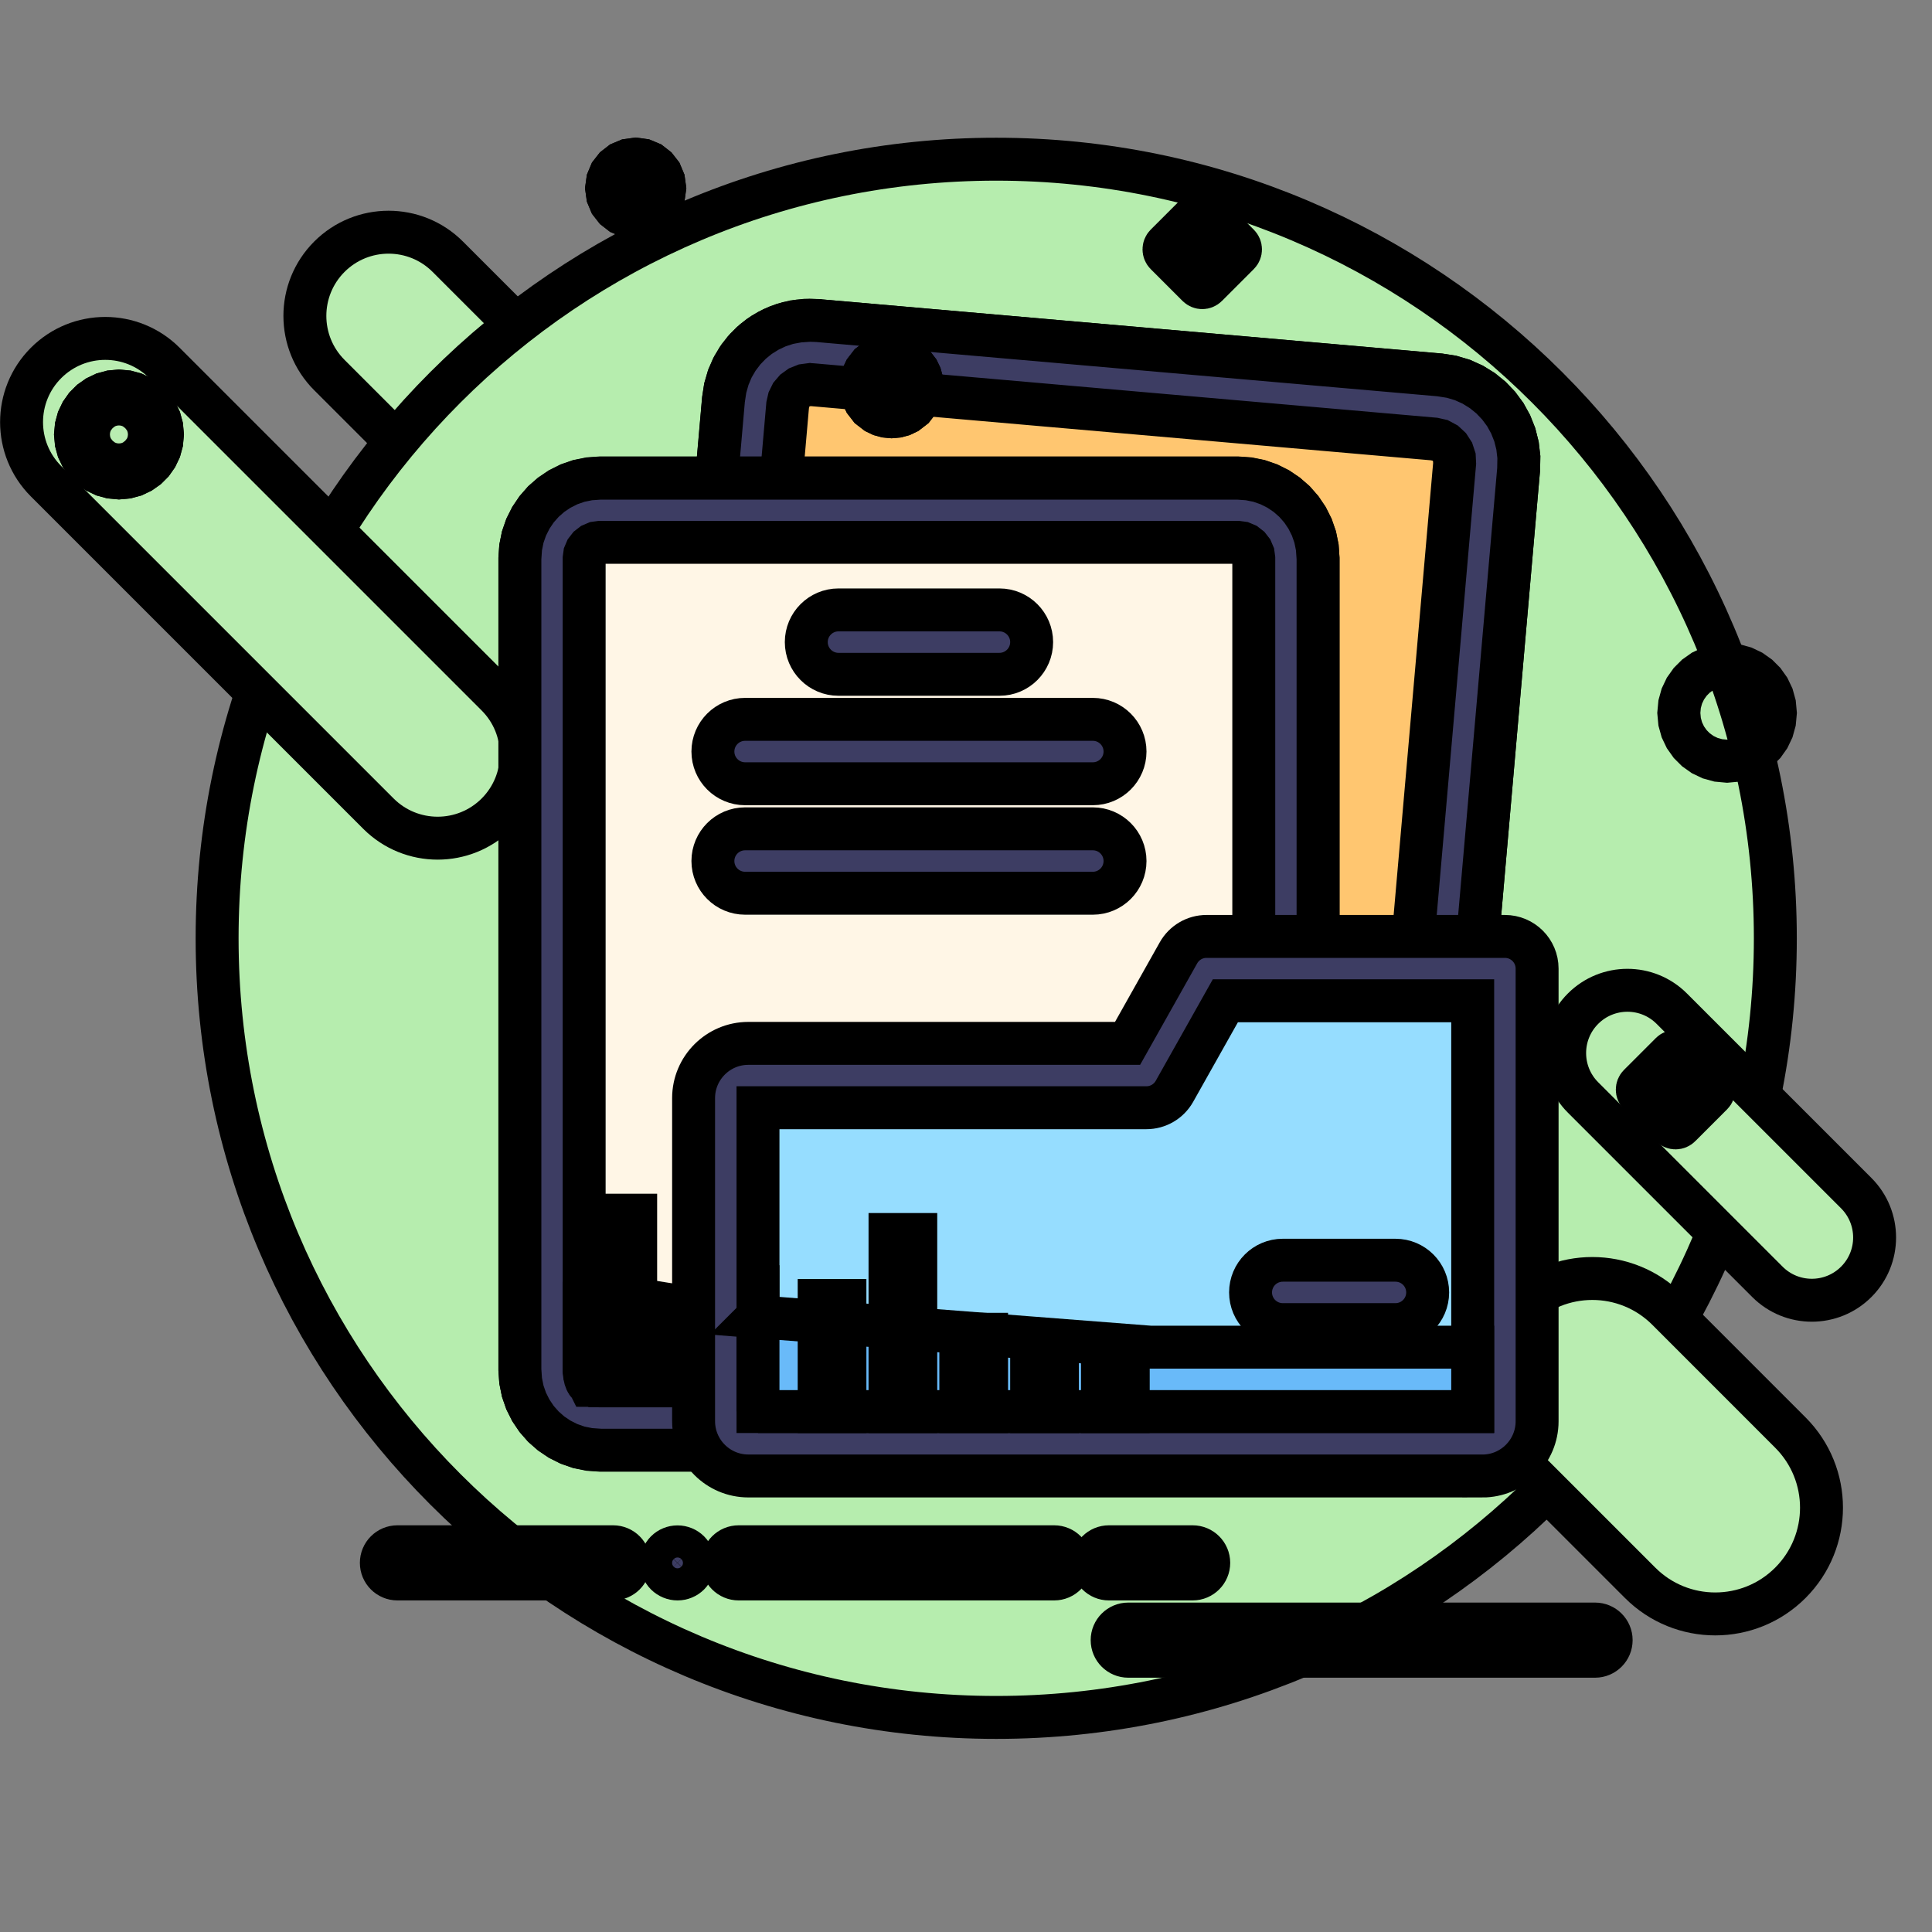 <svg xmlns="http://www.w3.org/2000/svg" version="1.1" viewBox="0 0 45 45" sillyvg="true" node-id="1">

 <rect x="0" y="0" width="45" height="45" fill="#808080" stroke="none"/>

 <g>
  <g stroke="null" id="svg_43">
   <g stroke="null" id="svg_3" node-id="171">
    <path stroke="null" target-y="48.13" target-x="262.71" target-width="160.31" target-height="160.31" node-id="5" id="矩形_16" group-id="1" fill-rule="nonzero" fill="#b9edb1" d="m10.429,5.979l7.742,7.742c0.761,0.761 0.761,1.996 0,2.757l0,0c-0.761,0.761 -1.996,0.761 -2.757,0l-7.742,-7.742c-0.761,-0.761 -0.761,-1.995 0,-2.757l0,0c0.762,-0.761 1.996,-0.761 2.757,0z"/>
    <path stroke="null" target-y="28" target-x="238" target-width="484" target-height="484" node-id="6" id="椭圆_1" group-id="1" fill-rule="nonzero" fill="#b6edae" d="m41.351,21.855c0,10.022 -8.125,18.147 -18.147,18.147c-10.022,0 -18.147,-8.125 -18.147,-18.147c0,-10.022 8.125,-18.147 18.147,-18.147c10.022,0 18.147,8.125 18.147,18.147z"/>
    <path stroke="null" target-y="372.45" target-x="628.92" target-width="110.63" target-height="110.62" node-id="7" id="矩形_13" group-id="1" fill-rule="nonzero" fill="#b9edb1" d="m38.838,30.503l2.863,2.864c0.967,0.967 0.967,2.533 0,3.5l0,0c-0.966,0.966 -2.533,0.966 -3.499,0l-2.864,-2.864c-0.967,-0.966 -0.967,-2.533 0,-3.5l0,0c0.967,-0.966 2.534,-0.966 3.5,0z"/>
    <path stroke="null" target-y="81.13" target-x="174.71" target-width="160.31" target-height="160.31" node-id="8" id="矩形_15" group-id="1" fill-rule="nonzero" fill="#b9edb1" d="m3.83,8.453l7.742,7.742c0.761,0.761 0.761,1.996 0,2.757l0,0c-0.761,0.761 -1.996,0.761 -2.757,0l-7.742,-7.742c-0.761,-0.761 -0.761,-1.995 0,-2.757l0,0c0.762,-0.761 1.996,-0.761 2.757,0z"/>
    <path stroke="null" target-y="284.27" target-x="654.65" target-width="100.08" target-height="100.08" node-id="9" id="矩形_14" group-id="1" fill-rule="nonzero" fill="#b9edb1" d="m38.94,23.495l4.295,4.295c0.571,0.571 0.571,1.497 0,2.067l0,0c-0.571,0.571 -1.497,0.571 -2.068,0l-4.295,-4.295c-0.571,-0.571 -0.571,-1.497 0,-2.068l0,0c0.571,-0.571 1.497,-0.571 2.067,0z"/>
   </g>
   <g stroke="null" id="svg_4" node-id="172">
    <path stroke="null" id="svg_5" target-y="78.05" target-x="373.64" target-width="268.72" target-height="317.8" node-id="76" group-id="2" fill-rule="nonzero" fill="#ffc670" d="m19.044,7.466l14.49,1.265l0.275,0.043l0.256,0.076l0.239,0.108l0.223,0.138l0.201,0.163l0.179,0.187l0.154,0.209l0.124,0.225l0.097,0.244l0.064,0.255l0.031,0.265l-0.005,0.278l-1.618,18.523l-0.043,0.275l-0.076,0.256l-0.108,0.24l-0.139,0.223l-0.162,0.2l-0.187,0.179l-0.209,0.154l-0.226,0.125l-0.244,0.097l-0.255,0.064l-0.265,0.03l-0.279,-0.004l-14.489,-1.266l-0.275,-0.043l-0.256,-0.076l-0.239,-0.108l-0.224,-0.138l-0.2,-0.163l-0.179,-0.187l-0.154,-0.208l-0.125,-0.226l-0.097,-0.244l-0.065,-0.255l-0.03,-0.265l0.005,-0.278l1.617,-18.523l0.043,-0.275l0.076,-0.256l0.108,-0.239l0.138,-0.224l0.163,-0.2l0.187,-0.179l0.208,-0.154l0.226,-0.125l0.244,-0.097l0.255,-0.065l0.265,-0.03l0.278,0.005z"/>
    <path stroke="null" id="svg_6" target-y="78.01" target-x="373.64" target-width="268.72" target-height="317.88" node-id="78" group-id="2" fill-rule="nonzero" fill="#3d3d63" d="m31.741,31.295l-0.178,-0.007l-14.489,-1.266l-0.275,-0.043l-0.256,-0.076l-0.239,-0.108l-0.224,-0.138l-0.2,-0.163l-0.179,-0.188l-0.154,-0.208l-0.125,-0.226l-0.097,-0.244l-0.065,-0.255l-0.03,-0.265l0.004,-0.278l1.618,-18.523l0.04,-0.262l0.069,-0.244l0.095,-0.227l0.124,-0.214l0.149,-0.197l0.168,-0.174l0.188,-0.153l0.21,-0.131l0.223,-0.105l0.235,-0.076l0.249,-0.046l0.265,-0.018l0.177,0.007l14.49,1.266l0.274,0.043l0.256,0.076l0.239,0.108l0.224,0.139l0.2,0.162l0.179,0.188l0.154,0.208l0.125,0.226l0.097,0.244l0.064,0.255l0.031,0.265l-0.005,0.279l-1.617,18.522l-0.041,0.263l-0.068,0.244l-0.096,0.228l-0.123,0.213l-0.149,0.197l-0.168,0.175l-0.188,0.152l-0.21,0.131l-0.223,0.105l-0.235,0.076l-0.249,0.047l-0.265,0.017zm-12.874,-22.337l-0.133,0.018l-0.116,0.046l-0.104,0.075l-0.083,0.097l-0.055,0.112l-0.03,0.131l-1.617,18.523l0.007,0.141l0.042,0.129l0.072,0.112l0.099,0.091l0.119,0.063l0.138,0.031l14.489,1.266l0.142,-0.007l0.129,-0.042l0.112,-0.073l0.091,-0.099l0.063,-0.118l0.031,-0.137l1.618,-18.522l-0.007,-0.142l-0.042,-0.128l-0.073,-0.113l-0.098,-0.091l-0.119,-0.064l-0.138,-0.031l-14.49,-1.266l-0.046,-0.002z"/>
   </g>
   <g stroke="null" id="svg_7" node-id="173">
    <path stroke="null" id="svg_8" target-y="127" target-x="332" target-width="248" target-height="302" node-id="82" group-id="3" fill-rule="nonzero" fill="#fff6e6" d="m13.981,11.132l14.847,0l0.257,0.018l0.243,0.049l0.229,0.079l0.217,0.109l0.198,0.134l0.181,0.158l0.158,0.181l0.134,0.198l0.109,0.217l0.079,0.229l0.049,0.243l0.018,0.257l0,18.897l-0.018,0.257l-0.049,0.243l-0.079,0.229l-0.109,0.217l-0.134,0.198l-0.158,0.181l-0.181,0.158l-0.198,0.134l-0.217,0.109l-0.229,0.079l-0.243,0.049l-0.257,0.018l-14.847,0l-0.257,-0.018l-0.243,-0.049l-0.229,-0.079l-0.217,-0.109l-0.198,-0.134l-0.181,-0.158l-0.158,-0.181l-0.134,-0.198l-0.109,-0.217l-0.079,-0.229l-0.049,-0.243l-0.018,-0.257l0,-18.897l0.018,-0.257l0.049,-0.243l0.079,-0.229l0.109,-0.217l0.134,-0.198l0.158,-0.181l0.181,-0.158l0.198,-0.134l0.217,-0.109l0.229,-0.079l0.243,-0.049l0.257,-0.018z"/>
    <path stroke="null" id="svg_9" target-y="127" target-x="332" target-width="248" target-height="302" node-id="84" group-id="3" fill-rule="nonzero" fill="#3d3d63" d="m28.828,33.778l-14.847,0l-0.257,-0.018l-0.242,-0.049l-0.229,-0.08l-0.217,-0.109l-0.198,-0.133l-0.181,-0.159l-0.159,-0.181l-0.133,-0.198l-0.109,-0.217l-0.08,-0.229l-0.049,-0.242l-0.018,-0.257l0,-18.897l0.018,-0.257l0.049,-0.242l0.08,-0.229l0.109,-0.217l0.133,-0.198l0.159,-0.181l0.181,-0.159l0.198,-0.133l0.217,-0.109l0.229,-0.08l0.242,-0.049l0.257,-0.018l14.847,0l0.257,0.018l0.242,0.049l0.229,0.08l0.217,0.109l0.198,0.133l0.181,0.159l0.159,0.181l0.133,0.198l0.109,0.217l0.08,0.229l0.049,0.242l0.018,0.257l0,18.897l-0.018,0.257l-0.049,0.242l-0.08,0.229l-0.109,0.217l-0.133,0.198l-0.159,0.181l-0.181,0.159l-0.198,0.133l-0.217,0.109l-0.229,0.08l-0.242,0.049l-0.257,0.018zm-14.847,-21.146l-0.102,0.014l-0.087,0.037l-0.076,0.059l-0.059,0.076l-0.037,0.087l-0.014,0.102l0,18.897l0.014,0.102l0.037,0.087l0.059,0.076l0.076,0.059l0.087,0.037l0.102,0.014l14.847,0l0.102,-0.014l0.087,-0.037l0.076,-0.059l0.059,-0.076l0.037,-0.087l0.014,-0.102l0,-18.897l-0.014,-0.102l-0.037,-0.087l-0.059,-0.076l-0.076,-0.059l-0.087,-0.037l-0.102,-0.014l-14.847,0z"/>
   </g>
   <path stroke="null" target-y="379.56" target-x="351.98" target-width="107.55" target-height="29.55" node-id="16" id="路径_95" fill-rule="nonzero" fill="#ffb038" d="m13.606,30.07l4.424,0.708l3.639,0l0,1.5c0,0 -5.973,0.008 -7.931,-0.008c-0.015,-0.031 -0.109,-0.031 -0.133,-0.33c-0.002,-0.691 0,-1.869 0,-1.869z"/>
   <path stroke="null" id="svg_10" target-y="356" target-x="360" target-width="8" target-height="53" node-id="88" fill-rule="nonzero" fill="#ffc670" d="m14.206,28.304l0.6,0l0,3.974l-0.6,0l0,-3.974z"/>
   <path stroke="null" id="svg_11" target-y="390" target-x="375" target-width="8" target-height="19" node-id="90" fill-rule="nonzero" fill="#ffc670" d="m15.331,30.853l0.6,0l0,1.425l-0.6,0l0,-1.425z"/>
   <path stroke="null" id="svg_12" target-y="459" target-x="395" target-width="108" target-height="10" node-id="92" fill-rule="nonzero" fill="#3d3d63" d="m24.554,36.777l-7.349,0c-0.207,0 -0.375,-0.168 -0.375,-0.375c0,-0.207 0.168,-0.375 0.375,-0.375l7.349,0c0.207,0 0.375,0.168 0.375,0.375c0,0.207 -0.168,0.375 -0.375,0.375z"/>
   <path stroke="null" id="svg_13" target-y="483" target-x="516" target-width="155" target-height="10" node-id="94" fill-rule="nonzero" fill="#3d3d63" d="m37.152,38.577l-10.873,0c-0.207,0 -0.375,-0.168 -0.375,-0.375c0,-0.207 0.168,-0.375 0.375,-0.375l10.873,0c0.207,0 0.375,0.168 0.375,0.375c0,0.207 -0.168,0.375 -0.375,0.375z"/>
   <path stroke="null" id="svg_14" target-y="459" target-x="289" target-width="77" target-height="10" node-id="96" fill-rule="nonzero" fill="#3d3d63" d="m14.281,36.777l-5.024,0c-0.207,0 -0.375,-0.168 -0.375,-0.375c0,-0.207 0.168,-0.375 0.375,-0.375l5.024,0c0.207,0 0.375,0.168 0.375,0.375c0,0.207 -0.168,0.375 -0.375,0.375z"/>
   <path stroke="null" id="svg_15" target-y="459" target-x="510" target-width="36" target-height="10" node-id="98" fill-rule="nonzero" fill="#3d3d63" d="m27.779,36.777l-1.95,0c-0.207,0 -0.375,-0.168 -0.375,-0.375c0,-0.207 0.168,-0.375 0.375,-0.375l1.95,0c0.207,0 0.375,0.168 0.375,0.375c0,0.207 -0.168,0.375 -0.375,0.375z"/>
   <path stroke="null" id="svg_16" target-y="459" target-x="376" target-width="10" target-height="10" node-id="100" fill-rule="nonzero" fill="#3d3d63" d="m15.781,36.777c-0.099,0 -0.195,-0.04 -0.265,-0.109c-0.07,-0.07 -0.109,-0.167 -0.109,-0.265c0,-0.098 0.04,-0.195 0.109,-0.265c0.07,-0.07 0.166,-0.109 0.265,-0.109c0.099,0 0.196,0.04 0.265,0.109c0.07,0.07 0.109,0.167 0.109,0.265c0,0.098 -0.04,0.195 -0.109,0.265c-0.07,0.07 -0.166,0.109 -0.265,0.109z"/>
   <path stroke="null" id="svg_19" target-y="304.91" target-x="678.91" target-width="24.18" target-height="23.99" node-id="106" fill-rule="nonzero" fill="#ffffff" d="m39.027,26.271c-0.04,0 -0.078,-0.016 -0.106,-0.044l-0.742,-0.742c-0.058,-0.058 -0.058,-0.153 0,-0.211l0.742,-0.742c0.058,-0.058 0.153,-0.058 0.211,0l0.742,0.742c0.058,0.058 0.058,0.153 0,0.211l-0.742,0.742c-0.028,0.029 -0.066,0.044 -0.106,0.044zm-0.53,-0.892l0.53,0.53l0.53,-0.53l-0.53,-0.53l-0.53,0.53z"/>
   <path stroke="null" id="svg_20" target-y="43.91" target-x="531.91" target-width="24.18" target-height="23.99" node-id="108" fill-rule="nonzero" fill="#ffffff" d="m28.003,6.7c-0.038,0 -0.076,-0.015 -0.106,-0.044l-0.742,-0.742c-0.058,-0.058 -0.058,-0.153 0,-0.211l0.742,-0.742c0.058,-0.058 0.153,-0.058 0.211,0l0.742,0.742c0.058,0.058 0.058,0.153 0,0.211l-0.742,0.742c-0.029,0.029 -0.067,0.044 -0.106,0.044zm-0.53,-0.892l0.53,0.53l0.53,-0.53l-0.53,-0.53l-0.53,0.53z"/>
   <path stroke="null" id="svg_23" target-y="100" target-x="194" target-width="27" target-height="27" node-id="117" group-id="5" fill="none" d="m3.783,10.119l-0.017,0.184l-0.046,0.169l-0.075,0.157l-0.1,0.142l-0.121,0.121l-0.142,0.1l-0.157,0.075l-0.169,0.046l-0.184,0.017l-0.184,-0.017l-0.169,-0.046l-0.157,-0.075l-0.142,-0.1l-0.121,-0.121l-0.1,-0.142l-0.075,-0.157l-0.046,-0.169l-0.017,-0.184l0.017,-0.184l0.046,-0.169l0.075,-0.157l0.1,-0.142l0.121,-0.121l0.142,-0.1l0.157,-0.075l0.169,-0.046l0.184,-0.017l0.184,0.017l0.169,0.046l0.157,0.075l0.142,0.1l0.121,0.121l0.1,0.142l0.075,0.157l0.046,0.169l0.017,0.184z"/>
   <path stroke="null" id="svg_24" target-y="100" target-x="194" target-width="27" target-height="27" node-id="119" group-id="5" fill-rule="nonzero" fill="#ffffff" d="m2.77,11.132l-0.184,-0.017l-0.169,-0.046l-0.157,-0.075l-0.142,-0.1l-0.121,-0.121l-0.1,-0.142l-0.075,-0.157l-0.046,-0.169l-0.017,-0.184l0.017,-0.184l0.046,-0.169l0.075,-0.157l0.1,-0.142l0.121,-0.121l0.142,-0.1l0.157,-0.075l0.169,-0.046l0.184,-0.017l0.184,0.017l0.169,0.046l0.157,0.075l0.142,0.1l0.121,0.121l0.1,0.142l0.075,0.157l0.046,0.169l0.017,0.184l-0.017,0.184l-0.046,0.169l-0.075,0.157l-0.1,0.142l-0.121,0.121l-0.142,0.1l-0.157,0.075l-0.169,0.046l-0.184,0.017zm0,-1.725l-0.13,0.012l-0.119,0.033l-0.11,0.052l-0.144,0.112l-0.112,0.144l-0.052,0.11l-0.033,0.119l-0.012,0.13l0.012,0.13l0.033,0.119l0.052,0.11l0.112,0.144l0.144,0.112l0.11,0.052l0.119,0.033l0.13,0.012l0.13,-0.012l0.119,-0.033l0.11,-0.052l0.144,-0.112l0.112,-0.144l0.052,-0.11l0.033,-0.119l0.012,-0.13l-0.012,-0.13l-0.033,-0.119l-0.052,-0.11l-0.112,-0.144l-0.144,-0.112l-0.11,-0.052l-0.119,-0.033l-0.13,-0.012z"/>
   <path stroke="null" id="svg_25" target-y="89" target-x="438" target-width="19" target-height="19" node-id="123" group-id="6" fill="none" d="m21.48,8.994l-0.012,0.13l-0.032,0.119l-0.053,0.11l-0.111,0.145l-0.145,0.111l-0.11,0.053l-0.119,0.032l-0.13,0.012l-0.13,-0.012l-0.119,-0.032l-0.11,-0.053l-0.145,-0.111l-0.111,-0.145l-0.053,-0.11l-0.032,-0.119l-0.012,-0.13l0.012,-0.13l0.032,-0.119l0.053,-0.11l0.111,-0.145l0.145,-0.111l0.11,-0.053l0.119,-0.032l0.13,-0.012l0.13,0.012l0.119,0.032l0.11,0.053l0.145,0.111l0.111,0.145l0.053,0.11l0.032,0.119l0.012,0.13z"/>
   <path stroke="null" id="svg_26" target-y="89" target-x="438" target-width="19" target-height="19" node-id="125" group-id="6" fill-rule="nonzero" fill="#ffffff" d="m20.767,9.707l-0.13,-0.012l-0.119,-0.033l-0.11,-0.052l-0.144,-0.112l-0.112,-0.144l-0.052,-0.11l-0.033,-0.119l-0.012,-0.13l0.012,-0.13l0.033,-0.119l0.052,-0.11l0.112,-0.144l0.144,-0.112l0.11,-0.052l0.119,-0.033l0.13,-0.012l0.13,0.012l0.119,0.033l0.11,0.052l0.144,0.112l0.112,0.144l0.052,0.11l0.033,0.119l0.012,0.13l-0.012,0.13l-0.033,0.119l-0.052,0.11l-0.112,0.144l-0.144,0.112l-0.11,0.052l-0.119,0.033l-0.13,0.012zm0,-1.125l-0.112,0.016l-0.096,0.04l-0.084,0.064l-0.064,0.084l-0.04,0.096l-0.016,0.112l0.016,0.112l0.04,0.096l0.064,0.084l0.084,0.064l0.096,0.04l0.112,0.016l0.112,-0.016l0.096,-0.04l0.084,-0.064l0.064,-0.084l0.04,-0.096l0.016,-0.112l-0.016,-0.112l-0.04,-0.096l-0.064,-0.084l-0.084,-0.064l-0.096,-0.04l-0.112,-0.016z"/>
   <path stroke="null" id="svg_29" target-y="28" target-x="359" target-width="18" target-height="18" node-id="135" group-id="8" fill="none" d="m15.481,4.383l-0.025,0.181l-0.067,0.16l-0.106,0.136l-0.136,0.106l-0.16,0.067l-0.181,0.025l-0.181,-0.025l-0.16,-0.067l-0.136,-0.106l-0.106,-0.136l-0.067,-0.16l-0.025,-0.181l0.025,-0.181l0.067,-0.16l0.106,-0.136l0.136,-0.106l0.16,-0.067l0.181,-0.025l0.181,0.025l0.16,0.067l0.136,0.106l0.106,0.136l0.067,0.16l0.025,0.181z"/>
   <path stroke="null" id="svg_30" target-y="28" target-x="359" target-width="18" target-height="18" node-id="137" group-id="8" fill-rule="nonzero" fill="#b9edb1" d="m14.806,5.058l-0.181,-0.025l-0.16,-0.067l-0.136,-0.106l-0.106,-0.136l-0.067,-0.16l-0.025,-0.181l0.025,-0.181l0.067,-0.16l0.106,-0.136l0.136,-0.106l0.16,-0.067l0.181,-0.025l0.181,0.025l0.16,0.067l0.136,0.106l0.106,0.136l0.067,0.16l0.025,0.181l-0.025,0.181l-0.067,0.16l-0.106,0.136l-0.136,0.106l-0.16,0.067l-0.181,0.025zm0,-1.05l-0.102,0.014l-0.087,0.037l-0.076,0.059l-0.059,0.076l-0.037,0.087l-0.014,0.102l0.014,0.102l0.037,0.087l0.059,0.076l0.076,0.059l0.087,0.037l0.102,0.014l0.102,-0.014l0.087,-0.037l0.076,-0.059l0.059,-0.076l0.037,-0.087l0.014,-0.102l-0.014,-0.102l-0.037,-0.087l-0.059,-0.076l-0.076,-0.059l-0.087,-0.037l-0.102,-0.014z"/>
   <path stroke="null" id="svg_31" target-y="185" target-x="692" target-width="30" target-height="30" node-id="141" group-id="9" fill="none" d="m41.351,16.606l-0.019,0.205l-0.052,0.188l-0.083,0.174l-0.112,0.158l-0.133,0.133l-0.158,0.112l-0.174,0.083l-0.188,0.052l-0.205,0.019l-0.205,-0.019l-0.188,-0.052l-0.174,-0.083l-0.158,-0.112l-0.133,-0.133l-0.112,-0.158l-0.083,-0.174l-0.052,-0.188l-0.019,-0.205l0.019,-0.205l0.052,-0.188l0.083,-0.174l0.112,-0.158l0.133,-0.133l0.158,-0.112l0.174,-0.083l0.188,-0.052l0.205,-0.019l0.205,0.019l0.188,0.052l0.174,0.083l0.158,0.112l0.133,0.133l0.112,0.158l0.083,0.174l0.052,0.188l0.019,0.205z"/>
   <path stroke="null" id="svg_33" target-y="202" target-x="392" target-width="128" target-height="20" node-id="146" fill-rule="nonzero" fill="#3d3d63" d="m25.454,18.255l-8.099,0c-0.414,0 -0.75,-0.336 -0.75,-0.75c0,-0.414 0.336,-0.75 0.75,-0.75l8.099,0c0.414,0 0.75,0.336 0.75,0.75c0,0.414 -0.336,0.75 -0.75,0.75z"/>
   <path stroke="null" id="svg_34" target-y="168" target-x="421" target-width="70" target-height="20" node-id="148" fill-rule="nonzero" fill="#3d3d63" d="m23.279,15.706l-3.749,0c-0.414,0 -0.75,-0.336 -0.75,-0.75c0,-0.414 0.336,-0.75 0.75,-0.75l3.749,0c0.414,0 0.75,0.336 0.75,0.75c0,0.414 -0.336,0.75 -0.75,0.75z"/>
   <path stroke="null" id="svg_35" target-y="236" target-x="392" target-width="128" target-height="20" node-id="150" fill-rule="nonzero" fill="#3d3d63" d="m25.454,20.805l-8.099,0c-0.414,0 -0.75,-0.336 -0.75,-0.75c0,-0.414 0.336,-0.75 0.75,-0.75l8.099,0c0.414,0 0.75,0.336 0.75,0.75c0,0.414 -0.336,0.75 -0.75,0.75z"/>
   <path stroke="null" target-y="279.4" target-x="396" target-width="242" target-height="147.6" node-id="50" id="联合_1_1_" group-id="10" fill-rule="nonzero" fill="#96ddff" d="m17.43,33.628c-0.29,0 -0.525,-0.235 -0.525,-0.525l0,-7.526c0,-0.29 0.235,-0.525 0.525,-0.525l9.272,0l1.4,-2.492l6.95,0l0,10.543c0,0.289 -0.235,0.525 -0.525,0.525l-17.097,0z"/>
   <path stroke="null" id="svg_36" target-y="269.4" target-x="386" target-width="262" target-height="167.6" node-id="155" group-id="10" fill-rule="nonzero" fill="#3d3d63" d="m34.527,34.378l-17.097,0c-0.703,0 -1.275,-0.572 -1.275,-1.275l0,-7.526c0,-0.703 0.572,-1.275 1.275,-1.275l8.833,0l1.186,-2.109c0.133,-0.236 0.382,-0.382 0.653,-0.382l6.95,0c0.414,0 0.75,0.335 0.75,0.75l0,10.543c0,0.703 -0.572,1.275 -1.275,1.275zm-16.872,-1.5l16.647,0l0,-9.568l-5.761,0l-1.186,2.109c-0.133,0.236 -0.382,0.382 -0.654,0.382l-9.046,0l0,7.077z"/>
   <path stroke="null" id="svg_37" target-y="370" target-x="559" target-width="55" target-height="20" node-id="158" fill-rule="nonzero" fill="#3d3d63" d="m32.503,30.853l-2.625,0c-0.414,0 -0.75,-0.336 -0.75,-0.75c0,-0.414 0.336,-0.75 0.75,-0.75l2.625,0c0.414,0 0.75,0.336 0.75,0.75c0,0.414 -0.336,0.75 -0.75,0.75z"/>
   <path stroke="null" target-y="387.56" target-x="406" target-width="222" target-height="29.44" node-id="53" id="路径_35" fill-rule="nonzero" fill="#69baf9" d="m17.655,30.67l9.134,0.708l7.513,0l0,1.5l-16.647,0l0,-2.208z"/>
   <path stroke="null" id="svg_38" target-y="362" target-x="447" target-width="8" target-height="55" node-id="161" fill-rule="nonzero" fill="#4da6ff" d="m20.73,28.754l0.6,0l0,4.124l-0.6,0l0,-4.124z"/>
   <path stroke="null" id="svg_39" target-y="382.5" target-x="425" target-width="8" target-height="34.5" node-id="163" fill-rule="nonzero" fill="#4da6ff" d="m19.08,30.291l0.6,0l0,2.587l-0.6,0l0,-2.587z"/>
   <path stroke="null" id="svg_40" target-y="393" target-x="469" target-width="8" target-height="24" node-id="165" fill-rule="nonzero" fill="#4da6ff" d="m22.379,31.078l0.6,0l0,1.8l-0.6,0l0,-1.8z"/>
   <path stroke="null" id="svg_41" target-y="398" target-x="491" target-width="8" target-height="19" node-id="167" fill-rule="nonzero" fill="#4da6ff" d="m24.029,31.453l0.6,0l0,1.425l-0.6,0l0,-1.425z"/>
   <path stroke="null" id="svg_42" target-y="402" target-x="513" target-width="8" target-height="15" node-id="169" fill-rule="nonzero" fill="#4da6ff" d="m25.679,31.753l0.6,0l0,1.125l-0.6,0l0,-1.125z"/>
  </g>
 </g>
</svg>